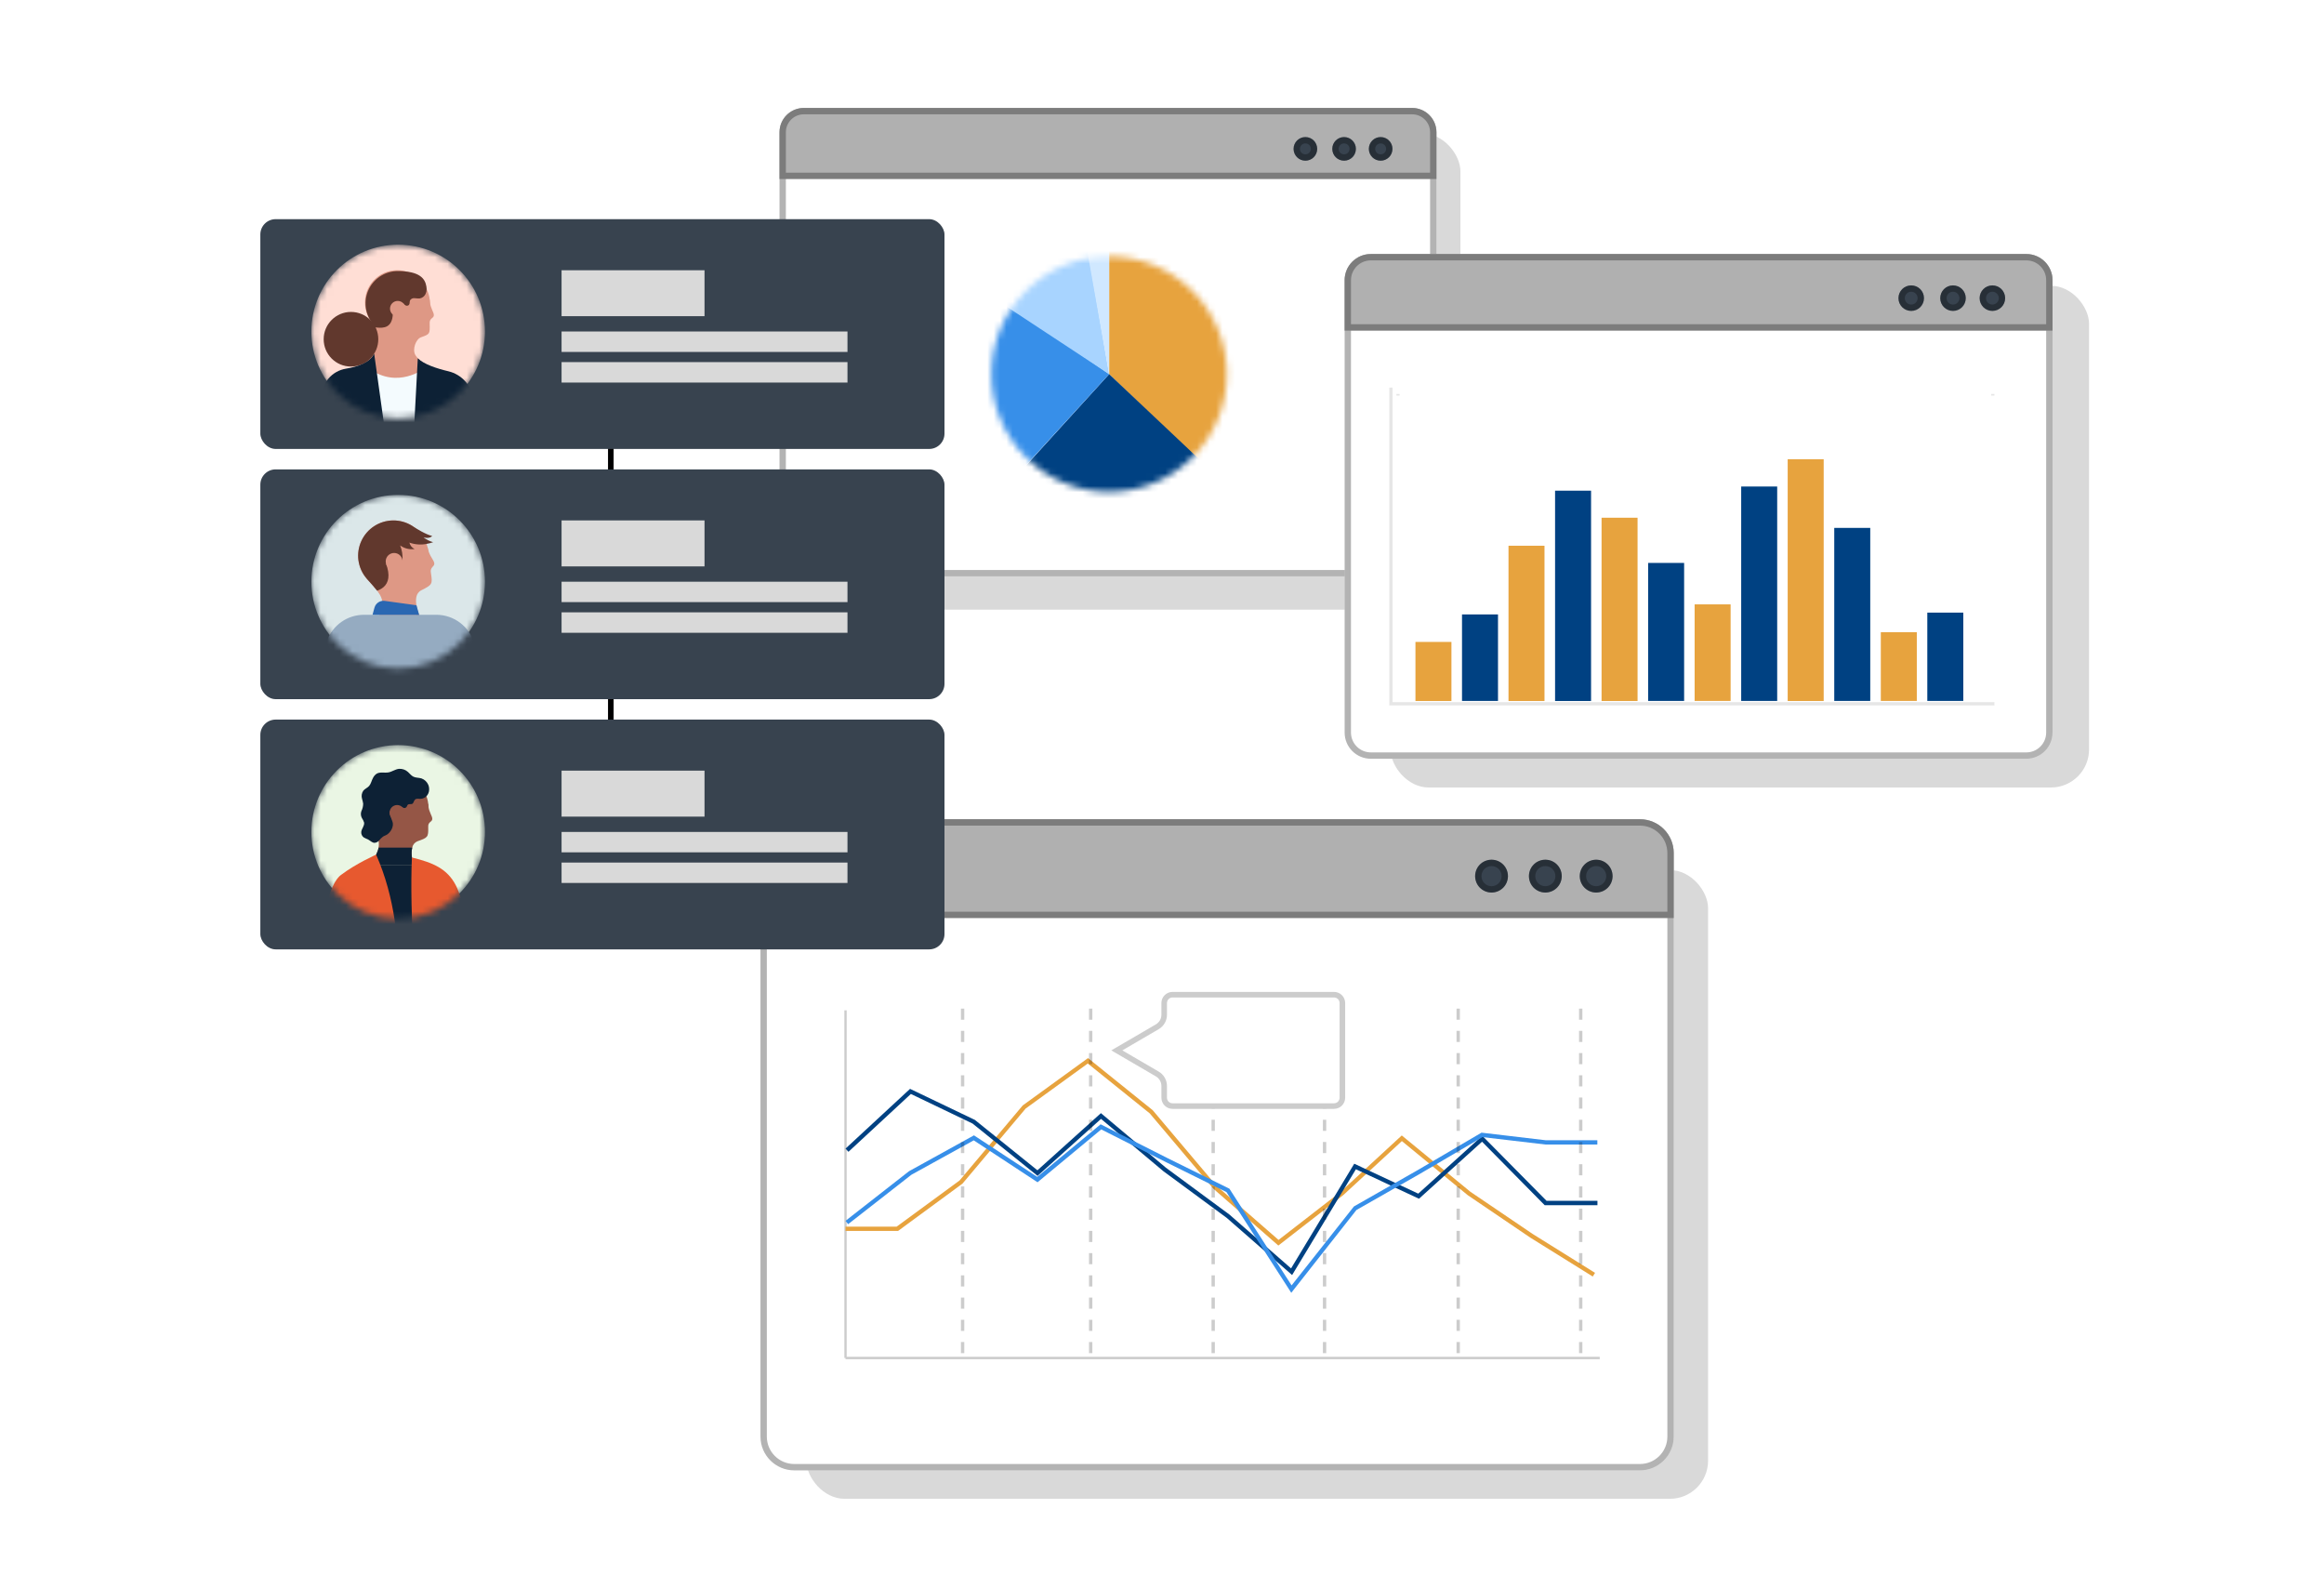 <svg width="366" height="248" viewBox="0 0 366 248" fill="none" xmlns="http://www.w3.org/2000/svg">
<rect x="127" y="137" width="142" height="99" rx="6" fill="#D9D9D9"/>
<rect x="127" y="21" width="103" height="75" rx="6" fill="#D9D9D9"/>
<rect x="219" y="45" width="110" height="79" rx="6" fill="#D9D9D9"/>
<g clip-path="url(#clip0_2751_9064)">
<path d="M126.589 17H222.396C224.508 17 226.221 18.713 226.221 20.825V86.924C226.221 89.037 224.508 90.749 222.396 90.749H126.589C124.477 90.749 122.764 89.037 122.764 86.924V20.825C122.764 18.713 124.477 17 126.589 17Z" fill="white"/>
<path d="M126.589 17.5H222.396C224.232 17.5 225.721 18.989 225.721 20.825V86.924C225.721 88.76 224.232 90.249 222.396 90.249H126.589C124.753 90.249 123.264 88.76 123.264 86.924V20.825C123.264 18.989 124.753 17.5 126.589 17.5Z" stroke="black" stroke-opacity="0.3"/>
<path d="M226.221 20.825C226.221 18.713 224.508 17 222.396 17H126.589C124.477 17 122.764 18.713 122.764 20.825V28.192H226.221V20.825Z" fill="#B0B0B0"/>
<path d="M222.396 17.5C224.232 17.5 225.721 18.989 225.721 20.825V27.692H123.264V20.825C123.264 18.989 124.753 17.5 126.589 17.5H222.396Z" stroke="black" stroke-opacity="0.3"/>
<path d="M207.442 23.442C207.442 24.472 206.612 25.302 205.582 25.302C204.552 25.302 203.722 24.472 203.722 23.442C203.722 22.412 204.552 21.582 205.582 21.582C206.612 21.582 207.442 22.412 207.442 23.442Z" fill="#38434F"/>
<path d="M206.942 23.442C206.942 24.196 206.335 24.802 205.582 24.802C204.828 24.802 204.222 24.196 204.222 23.442C204.222 22.688 204.828 22.082 205.582 22.082C206.335 22.082 206.942 22.688 206.942 23.442Z" stroke="black" stroke-opacity="0.3"/>
<path d="M213.537 23.442C213.537 24.472 212.707 25.302 211.677 25.302C210.647 25.302 209.817 24.472 209.817 23.442C209.817 22.412 210.647 21.582 211.677 21.582C212.707 21.582 213.537 22.412 213.537 23.442Z" fill="#38434F"/>
<path d="M213.037 23.442C213.037 24.196 212.43 24.802 211.677 24.802C210.923 24.802 210.317 24.196 210.317 23.442C210.317 22.688 210.923 22.082 211.677 22.082C212.43 22.082 213.037 22.688 213.037 23.442Z" stroke="black" stroke-opacity="0.3"/>
<path d="M219.295 23.442C219.295 24.472 218.465 25.302 217.435 25.302C216.405 25.302 215.575 24.472 215.575 23.442C215.575 22.412 216.405 21.582 217.435 21.582C218.465 21.582 219.295 22.412 219.295 23.442Z" fill="#38434F"/>
<path d="M218.795 23.442C218.795 24.196 218.189 24.802 217.435 24.802C216.682 24.802 216.075 24.196 216.075 23.442C216.075 22.688 216.682 22.082 217.435 22.082C218.189 22.082 218.795 22.688 218.795 23.442Z" stroke="black" stroke-opacity="0.3"/>
<g clip-path="url(#clip1_2751_9064)">
<mask id="mask0_2751_9064" style="mask-type:luminance" maskUnits="userSpaceOnUse" x="156" y="40" width="38" height="38">
<path d="M187.78 72.017C195.018 64.78 195.018 53.045 187.78 45.807C180.542 38.569 168.808 38.569 161.57 45.807C154.332 53.045 154.332 64.78 161.57 72.017C168.808 79.255 180.542 79.255 187.78 72.017Z" fill="white"/>
</mask>
<g mask="url(#mask0_2751_9064)">
<path d="M174.675 58.912L197.587 80.942V36H174.675V58.912Z" fill="#E7A33E"/>
<path d="M153.824 81.824H197.587V80.547L174.675 58.912L153.824 81.824Z" fill="#004182"/>
<path d="M151.763 81.824H153.741L174.675 58.912L151.763 43.082V81.824Z" fill="#378FE9"/>
<path d="M151.763 43.829L174.675 58.912L170.749 36H151.763V43.829Z" fill="#A8D4FF"/>
<path d="M170.75 36.831L174.675 58.912V36H170.75V36.831Z" fill="#D0E8FF"/>
</g>
</g>
</g>
<g clip-path="url(#clip2_2751_9064)">
<path d="M319.121 40H215.888C213.609 40 211.762 41.847 211.762 44.126V115.348C211.762 117.626 213.609 119.474 215.888 119.474H319.121C321.4 119.474 323.247 117.626 323.247 115.348V44.126C323.247 41.847 321.4 40 319.121 40Z" fill="white"/>
<path d="M215.888 40.5H319.121C321.123 40.5 322.747 42.124 322.747 44.126V115.348C322.747 117.35 321.123 118.974 319.121 118.974H215.888C213.885 118.974 212.262 117.35 212.262 115.348V44.126C212.262 42.124 213.885 40.5 215.888 40.5Z" stroke="black" stroke-opacity="0.3"/>
<path d="M323.247 44.126C323.247 41.846 321.401 40 319.121 40H215.888C213.607 40 211.762 41.846 211.762 44.126V52.059H323.247V44.126Z" fill="#B0B0B0"/>
<path d="M319.121 40.5C321.125 40.5 322.747 42.122 322.747 44.126V51.559H212.262V44.126C212.262 42.122 213.883 40.5 215.888 40.5H319.121Z" stroke="black" stroke-opacity="0.3"/>
<path d="M303.002 46.947C303.002 48.059 302.104 48.957 300.992 48.957C299.881 48.957 298.983 48.059 298.983 46.947C298.983 45.836 299.881 44.938 300.992 44.938C302.104 44.938 303.002 45.836 303.002 46.947Z" fill="#38434F"/>
<path d="M302.502 46.947C302.502 47.783 301.827 48.457 300.992 48.457C300.157 48.457 299.483 47.783 299.483 46.947C299.483 46.112 300.157 45.438 300.992 45.438C301.827 45.438 302.502 46.112 302.502 46.947Z" stroke="black" stroke-opacity="0.3"/>
<path d="M309.582 46.948C309.582 48.059 308.683 48.957 307.572 48.957C306.461 48.957 305.562 48.059 305.562 46.948C305.562 45.837 306.461 44.938 307.572 44.938C308.683 44.938 309.582 45.837 309.582 46.948Z" fill="#38434F"/>
<path d="M309.082 46.948C309.082 47.783 308.407 48.457 307.572 48.457C306.737 48.457 306.062 47.783 306.062 46.948C306.062 46.113 306.737 45.438 307.572 45.438C308.407 45.438 309.082 46.113 309.082 46.948Z" stroke="black" stroke-opacity="0.3"/>
<path d="M315.786 46.948C315.786 48.059 314.888 48.957 313.776 48.957C312.665 48.957 311.767 48.059 311.767 46.948C311.767 45.837 312.665 44.938 313.776 44.938C314.888 44.938 315.786 45.837 315.786 46.948Z" fill="#38434F"/>
<path d="M315.286 46.948C315.286 47.783 314.611 48.457 313.776 48.457C312.941 48.457 312.267 47.783 312.267 46.948C312.267 46.113 312.941 45.438 313.776 45.438C314.611 45.438 315.286 46.113 315.286 46.948Z" stroke="black" stroke-opacity="0.3"/>
<path d="M314.095 111.077H218.798V61.033H219.309V110.566H314.095V111.077Z" fill="#E6E6E6"/>
<path d="M220.423 62.034H219.912V62.289H220.423V62.034Z" fill="#E6E6E6"/>
<path d="M314.096 62.034H313.585V62.289H314.096V62.034Z" fill="#E6E6E6"/>
<path d="M228.583 101.078H222.915V110.382H228.583V101.078Z" fill="#E7A33E"/>
<path d="M235.916 96.748H230.248V110.372H235.916V96.748Z" fill="#004182"/>
<path d="M243.238 85.933H237.57V110.383H243.238V85.933Z" fill="#E7A33E"/>
<path d="M250.572 77.262H244.904V110.382H250.572V77.262Z" fill="#004182"/>
<path d="M257.895 81.521H252.226V110.382H257.895V81.521Z" fill="#E7A33E"/>
<path d="M265.228 88.639H259.56V110.372H265.228V88.639Z" fill="#004182"/>
<path d="M272.55 95.165H266.882V110.372H272.55V95.165Z" fill="#E7A33E"/>
<path d="M279.885 76.608H274.216V110.372H279.885V76.608Z" fill="#004182"/>
<path d="M287.207 72.309H281.538V110.382H287.207V72.309Z" fill="#E7A33E"/>
<path d="M294.54 83.124H288.872V110.372H294.54V83.124Z" fill="#004182"/>
<path d="M301.873 99.546H296.204V110.372H301.873V99.546Z" fill="#E7A33E"/>
<path d="M309.194 96.462H303.526V110.372H309.194V96.462Z" fill="#004182"/>
</g>
<g clip-path="url(#clip3_2751_9064)">
<path d="M125.083 129H258.271C261.208 129 263.589 131.381 263.589 134.317V226.207C263.589 229.143 261.208 231.524 258.271 231.524H125.083C122.146 231.524 119.765 229.143 119.765 226.207V134.317C119.765 131.381 122.146 129 125.083 129Z" fill="white"/>
<path d="M125.083 129.5H258.271C260.931 129.5 263.089 131.657 263.089 134.317V226.207C263.089 228.867 260.931 231.024 258.271 231.024H125.083C122.423 231.024 120.265 228.867 120.265 226.207V134.317C120.265 131.657 122.423 129.5 125.083 129.5Z" stroke="black" stroke-opacity="0.3"/>
<path d="M263.589 134.317C263.589 131.381 261.208 129 258.271 129H125.083C122.146 129 119.765 131.381 119.765 134.317V144.558H263.589V134.317Z" fill="#B0B0B0"/>
<path d="M258.271 129.5C260.931 129.5 263.089 131.657 263.089 134.317V144.058H120.265V134.317C120.265 131.657 122.423 129.5 125.083 129.5H258.271Z" stroke="black" stroke-opacity="0.3"/>
<path d="M237.484 137.956C237.484 139.387 236.33 140.541 234.898 140.541C233.466 140.541 232.312 139.387 232.312 137.956C232.312 136.524 233.466 135.37 234.898 135.37C236.33 135.37 237.484 136.524 237.484 137.956Z" fill="#38434F"/>
<path d="M236.984 137.956C236.984 139.111 236.054 140.041 234.898 140.041C233.742 140.041 232.812 139.111 232.812 137.956C232.812 136.8 233.742 135.87 234.898 135.87C236.054 135.87 236.984 136.8 236.984 137.956Z" stroke="black" stroke-opacity="0.3"/>
<path d="M245.956 137.956C245.956 139.387 244.802 140.541 243.371 140.541C241.939 140.541 240.785 139.387 240.785 137.956C240.785 136.524 241.939 135.37 243.371 135.37C244.802 135.37 245.956 136.524 245.956 137.956Z" fill="#38434F"/>
<path d="M245.456 137.956C245.456 139.111 244.526 140.041 243.371 140.041C242.215 140.041 241.285 139.111 241.285 137.956C241.285 136.8 242.215 135.87 243.371 135.87C244.526 135.87 245.456 136.8 245.456 137.956Z" stroke="black" stroke-opacity="0.3"/>
<path d="M253.962 137.956C253.962 139.387 252.808 140.541 251.376 140.541C249.944 140.541 248.79 139.387 248.79 137.956C248.79 136.524 249.944 135.37 251.376 135.37C252.808 135.37 253.962 136.524 253.962 137.956Z" fill="#38434F"/>
<path d="M253.462 137.956C253.462 139.111 252.532 140.041 251.376 140.041C250.221 140.041 249.29 139.111 249.29 137.956C249.29 136.8 250.221 135.87 251.376 135.87C252.532 135.87 253.462 136.8 253.462 137.956Z" stroke="black" stroke-opacity="0.3"/>
<path d="M251.937 213.645H133.158V214.022H251.937V213.645Z" fill="#CCCCCC"/>
<path d="M133.339 159.089H132.978V213.825H133.339V159.089Z" fill="#CCCCCC"/>
<path d="M250.837 201.003L241.003 194.879L231.153 188.197L220.777 179.677L211.567 188.164L201.323 196.127L191.111 187.196L181.064 175.31L171.312 167.462L161.527 174.554L151.578 186.375L141.432 193.828H133.158V193.155H141.202L151.118 185.882L161.067 174.062L171.345 166.608L181.54 174.817L191.587 186.72L201.355 195.24L211.14 187.655L220.761 178.79L231.563 187.655L241.381 194.305L251.199 200.428L250.837 201.003Z" fill="#E7A33E"/>
<path d="M143.321 171.452L153.533 176.344L163.383 184.274L173.381 175.277L183.609 183.863L193.607 191.235L203.326 199.722L213.275 183.239L223.356 187.951L233.436 178.84L243.565 189.084L251.577 189.084L251.577 189.774L243.27 189.774L233.403 179.775L223.471 188.756L213.538 184.11L203.491 200.773L203.179 200.494L193.181 191.76L183.199 184.405L173.398 176.18L163.399 185.16L163.186 184.98L153.171 176.919L143.452 172.256L133.618 181.368L133.159 180.859L143.321 171.452Z" fill="#004182"/>
<path d="M173.332 177.033L173.529 177.132L183.954 182.402L193.624 187.179L193.673 187.261L203.409 202.398L213.226 189.97L223.224 184.273L233.321 178.347L233.436 178.363L243.434 179.545L251.561 179.545L251.561 180.218L243.401 180.218L233.469 179.052L223.569 184.864L213.62 190.528L203.359 203.564L193.148 187.704L183.659 183.009L173.431 177.838L163.399 186.161L153.352 179.561L143.534 184.979L133.569 192.761L133.159 192.236L143.157 184.421L153.385 178.773L163.35 185.307L173.332 177.033Z" fill="#378FE9"/>
<line x1="151.598" y1="158.817" x2="151.598" y2="214.066" stroke="black" stroke-opacity="0.2" stroke-width="0.526" stroke-dasharray="1.75 1.75"/>
<line x1="171.769" y1="158.817" x2="171.769" y2="214.066" stroke="black" stroke-opacity="0.2" stroke-width="0.526" stroke-dasharray="1.75 1.75"/>
<line x1="191.062" y1="158.817" x2="191.062" y2="214.066" stroke="black" stroke-opacity="0.2" stroke-width="0.526" stroke-dasharray="1.75 1.75"/>
<line x1="208.601" y1="158.817" x2="208.601" y2="214.066" stroke="black" stroke-opacity="0.2" stroke-width="0.526" stroke-dasharray="1.75 1.75"/>
<line x1="229.649" y1="158.817" x2="229.649" y2="214.066" stroke="black" stroke-opacity="0.2" stroke-width="0.526" stroke-dasharray="1.75 1.75"/>
<line x1="248.942" y1="158.817" x2="248.942" y2="214.066" stroke="black" stroke-opacity="0.2" stroke-width="0.526" stroke-dasharray="1.75 1.75"/>
<g filter="url(#filter0_d_2751_9064)">
<path d="M182.03 157.063C182.03 156.094 182.815 155.309 183.784 155.309H209.216C210.185 155.309 210.97 156.094 210.97 157.063V171.972C210.97 172.94 210.185 173.726 209.216 173.726H183.784C182.815 173.726 182.03 172.94 182.03 171.972V170.129C182.03 169.505 181.699 168.928 181.16 168.614L174.137 164.517L181.16 160.421C181.699 160.107 182.03 159.53 182.03 158.906V157.063Z" fill="white"/>
<path d="M183.784 155.748H209.216C209.943 155.748 210.532 156.337 210.532 157.063V171.972C210.532 172.698 209.943 173.287 209.216 173.287H183.784C183.057 173.287 182.468 172.698 182.468 171.972V170.129C182.468 169.349 182.054 168.628 181.381 168.235L175.007 164.517L181.381 160.8C182.054 160.407 182.468 159.686 182.468 158.906V157.063C182.468 156.337 183.057 155.748 183.784 155.748Z" stroke="black" stroke-opacity="0.2" stroke-width="0.877"/>
</g>
</g>
<line x1="96.197" y1="58.881" x2="96.196" y2="142.78" stroke="black" stroke-width="0.883"/>
<g clip-path="url(#clip4_2751_9064)">
<path d="M44.984 15.211H144.76C146.96 15.211 148.744 16.799 148.744 18.756V80.011C148.744 81.969 146.96 83.556 144.76 83.556H44.984C42.784 83.556 41 81.969 41 80.011V18.756C41 16.799 42.784 15.211 44.984 15.211Z" fill="#38434F"/>
<rect x="88.44" y="42.549" width="22.514" height="7.237" fill="#D9D9D9"/>
<rect x="88.44" y="52.198" width="45.027" height="3.216" fill="#D9D9D9"/>
<rect x="88.44" y="57.022" width="45.027" height="3.216" fill="#D9D9D9"/>
<mask id="mask1_2751_9064" style="mask-type:alpha" maskUnits="userSpaceOnUse" x="49" y="38" width="28" height="28">
<circle cx="62.709" cy="52.198" r="13.669" fill="#C4C4C4"/>
</mask>
<g mask="url(#mask1_2751_9064)">
<circle cx="62.709" cy="52.198" r="13.669" fill="#FFDED5"/>
<path d="M68.327 49.629C68.327 50.162 67.601 50.043 67.667 50.963C67.705 52.601 67.705 52.601 66.328 53.102C65.491 53.375 64.9 55.009 65.413 55.902C65.927 56.795 67.395 57.717 67.395 57.717C67.395 57.717 65.944 60.803 62.379 60.803C58.814 60.803 56.546 57.717 56.546 57.717C59.071 55.9 59.934 53.821 58.935 51.522C58.792 51.198 58.624 50.887 58.432 50.59L58.391 50.527L62.105 49.189L67.671 47.182C67.67 47.192 67.67 47.202 67.671 47.212C67.673 47.322 67.681 47.431 67.696 47.541C67.819 48.591 68.327 49.145 68.327 49.629Z" fill="#DE9885"/>
<path d="M67.706 47.756C67.707 48.73 67.427 49.684 66.9 50.503C66.373 51.322 65.621 51.972 64.734 52.374C63.847 52.777 62.863 52.915 61.899 52.773C60.935 52.63 60.033 52.212 59.301 51.57C58.97 51.287 58.678 50.962 58.432 50.602L58.391 50.539C57.987 49.959 57.707 49.301 57.572 48.607C57.436 47.913 57.446 47.199 57.603 46.509C57.759 45.819 58.057 45.169 58.479 44.602C58.9 44.034 59.436 43.56 60.051 43.211C60.666 42.862 61.347 42.645 62.051 42.575C62.754 42.504 63.465 42.581 64.137 42.8C64.809 43.02 65.428 43.377 65.955 43.85C66.481 44.322 66.903 44.9 67.193 45.544C67.449 46.062 67.612 46.621 67.677 47.195C67.678 47.204 67.678 47.214 67.677 47.224C67.679 47.334 67.687 47.444 67.701 47.553C67.704 47.623 67.706 47.684 67.706 47.756Z" fill="#DE9885"/>
<path d="M67.192 45.532C67.192 45.793 67.134 46.051 67.023 46.287C66.937 46.473 66.806 46.635 66.642 46.759C66.478 46.882 66.287 46.964 66.084 46.996C65.813 47 65.542 46.985 65.273 46.95C65.138 46.936 65.001 46.96 64.879 47.019C64.757 47.079 64.653 47.171 64.581 47.287C64.477 47.512 64.564 47.805 64.409 47.998C64.35 48.064 64.272 48.11 64.185 48.131C64.099 48.151 64.008 48.146 63.925 48.114C63.753 48.04 63.608 47.915 63.509 47.756L62.108 49.189L61.866 49.431C61.774 51.558 60.516 51.711 59.296 51.573C59.172 51.573 59.054 51.544 58.93 51.524C58.788 51.201 58.619 50.889 58.427 50.593L58.386 50.53C57.89 49.764 57.61 48.879 57.574 47.967C57.538 47.056 57.749 46.152 58.183 45.349C58.617 44.547 59.259 43.877 60.042 43.408C60.824 42.939 61.719 42.69 62.631 42.686C66.14 42.686 66.948 43.896 67.151 45.106C67.177 45.247 67.191 45.389 67.192 45.532V45.532Z" fill="#61382D"/>
<path d="M62.635 49.809C63.305 49.809 63.848 49.266 63.848 48.596C63.848 47.926 63.305 47.384 62.635 47.384C61.966 47.384 61.423 47.926 61.423 48.596C61.423 49.266 61.966 49.809 62.635 49.809Z" fill="#DE9885"/>
<path d="M55.274 57.717C57.649 57.717 59.575 55.792 59.575 53.417C59.575 51.042 57.649 49.116 55.274 49.116C52.899 49.116 50.974 51.042 50.974 53.417C50.974 55.792 52.899 57.717 55.274 57.717Z" fill="#61382D"/>
<path d="M58.139 58.041C62.617 61.309 66.811 58.041 66.811 58.041V77.985H57.566L58.139 58.041Z" fill="#F4FBFE"/>
<path d="M58.928 55.684C58.279 57.088 56.338 57.746 54.487 58.051C53.397 58.227 52.407 58.791 51.701 59.641C50.995 60.49 50.621 61.567 50.649 62.671L50.985 75.166C51.002 75.821 51.192 76.46 51.534 77.018C51.877 77.577 52.36 78.036 52.936 78.348V78.348L51.968 86.516H62.435L62.011 82.16L63.705 82.946L66.609 77.078L61.587 74.74L58.928 55.684Z" fill="#0D2135"/>
<path d="M65.798 56.413C66.744 57.361 68.799 58.032 70.638 58.467C71.668 58.717 72.597 59.277 73.298 60.071C74 60.866 74.44 61.857 74.559 62.91L75.633 72.237L82.712 68.789L85.192 74.113L76.238 78.59C73.637 80.042 70.759 79.679 70.759 79.679H64.552L65.798 56.413Z" fill="#0D2135"/>
</g>
</g>
<g clip-path="url(#clip5_2751_9064)">
<path d="M44.984 54.61H144.76C146.96 54.61 148.744 56.197 148.744 58.155V119.41C148.744 121.367 146.96 122.955 144.76 122.955H44.984C42.784 122.955 41 121.367 41 119.41V58.155C41 56.197 42.784 54.61 44.984 54.61Z" fill="#38434F"/>
<rect x="88.44" y="81.948" width="22.514" height="7.237" fill="#D9D9D9"/>
<rect x="88.44" y="91.597" width="45.027" height="3.216" fill="#D9D9D9"/>
<rect x="88.44" y="96.421" width="45.027" height="3.216" fill="#D9D9D9"/>
<mask id="mask2_2751_9064" style="mask-type:alpha" maskUnits="userSpaceOnUse" x="49" y="77" width="28" height="29">
<circle cx="62.709" cy="91.597" r="13.669" fill="#C4C4C4"/>
</mask>
<g mask="url(#mask2_2751_9064)">
<circle cx="62.709" cy="91.597" r="13.669" fill="#DBE7E9"/>
<path d="M56.449 88.221C56.589 89.29 57.041 90.295 57.748 91.109L57.846 91.221C58.642 92.095 59.697 92.693 60.856 92.926C62.016 93.159 63.219 93.015 64.291 92.516C65.364 92.017 66.248 91.188 66.816 90.15C67.383 89.113 67.604 87.921 67.447 86.749C67.447 86.669 67.425 86.587 67.407 86.508C67.373 86.385 67.346 86.26 67.327 86.135C67.285 85.965 67.235 85.801 67.179 85.642C66.79 84.532 66.056 83.576 65.085 82.912L65.005 82.86L64.876 82.772C63.982 82.222 62.95 81.936 61.9 81.948C60.85 81.96 59.825 82.269 58.944 82.839C58.062 83.409 57.36 84.217 56.918 85.169C56.477 86.122 56.314 87.18 56.449 88.221V88.221Z" fill="#DE9885"/>
<path d="M59.391 93.01C60.468 94.406 60.643 95.504 59.031 98.126L66.179 97.215C66.179 97.215 64.591 93.842 66.333 92.957C68.075 92.073 68.147 92.004 67.866 90.233C67.665 89.248 68.467 89.269 68.395 88.69C68.326 88.16 67.694 87.647 67.41 86.508C67.376 86.385 67.35 86.26 67.331 86.135L63.391 88.181L63.219 88.269L61.154 89.344L61.019 89.415L57.76 91.107L57.858 91.218C58.467 91.92 58.999 92.484 59.399 93.008L59.391 93.01Z" fill="#DE9885"/>
<path d="M56.45 88.221C56.59 89.29 57.042 90.295 57.75 91.109L57.848 91.221C58.457 91.922 58.989 92.486 59.389 93.01C59.622 92.933 59.846 92.83 60.056 92.701C60.993 92.129 61.459 91.096 61.006 89.418C60.964 89.259 60.858 88.952 60.8 88.782L63.206 88.271L63.384 88.224C63.382 88.21 63.382 88.195 63.384 88.181C63.436 87.397 63.311 86.61 63.018 85.88C63.671 86.362 64.487 86.567 65.29 86.45C65.087 86.353 64.908 86.211 64.767 86.036C64.626 85.86 64.526 85.655 64.475 85.436C65.339 85.75 66.273 85.822 67.175 85.642C67.528 85.586 67.876 85.497 68.213 85.377C67.66 85.222 67.143 84.963 66.688 84.612C67.673 84.893 68.062 84.398 68.062 84.398C67.053 84.157 65.613 83.262 65.081 82.915L65.001 82.862L64.872 82.775C63.977 82.225 62.946 81.939 61.896 81.951C60.846 81.963 59.821 82.271 58.94 82.841C58.058 83.411 57.356 84.219 56.914 85.172C56.472 86.124 56.31 87.182 56.444 88.224L56.45 88.221Z" fill="#61382D"/>
<path d="M62.07 89.725C61.337 89.725 60.743 89.131 60.743 88.398C60.743 87.666 61.337 87.072 62.07 87.072C62.802 87.072 63.396 87.666 63.396 88.398C63.396 89.131 62.802 89.725 62.07 89.725Z" fill="#DE9885"/>
<path d="M51.98 120.543L48.303 115.579C47.867 114.989 47.584 114.301 47.479 113.576C47.373 112.851 47.448 112.111 47.697 111.422L51.501 100.887C51.934 99.69 52.726 98.656 53.769 97.926C54.811 97.195 56.053 96.804 57.326 96.805H68.721C70.092 96.804 71.424 97.26 72.508 98.099C73.592 98.938 74.367 100.113 74.71 101.44L77.707 113.026C77.896 113.756 77.826 114.528 77.51 115.212C77.194 115.896 76.651 116.449 75.973 116.778L74.435 117.522L74.249 120.543H51.98Z" fill="#95ABC1"/>
<path d="M58.668 96.804L58.977 95.677C59.073 95.334 59.29 95.038 59.588 94.843C59.885 94.649 60.243 94.568 60.595 94.617L65.588 95.306L66.009 96.815L58.668 96.804Z" fill="#2A67B2"/>
</g>
</g>
<g clip-path="url(#clip6_2751_9064)">
<path d="M44.984 94.009H144.76C146.96 94.009 148.744 95.596 148.744 97.554V158.809C148.744 160.767 146.96 162.354 144.76 162.354H44.984C42.784 162.354 41 160.767 41 158.809V97.554C41 95.596 42.784 94.009 44.984 94.009Z" fill="#38434F"/>
<rect x="88.44" y="121.347" width="22.514" height="7.237" fill="#D9D9D9"/>
<rect x="88.44" y="130.996" width="45.027" height="3.216" fill="#D9D9D9"/>
<rect x="88.44" y="135.82" width="45.027" height="3.216" fill="#D9D9D9"/>
<mask id="mask3_2751_9064" style="mask-type:alpha" maskUnits="userSpaceOnUse" x="49" y="117" width="28" height="28">
<circle cx="62.709" cy="130.996" r="13.669" fill="#C4C4C4"/>
</mask>
<g mask="url(#mask3_2751_9064)">
<circle cx="62.709" cy="130.996" r="13.669" fill="#EAF6E4"/>
<path d="M62.541 132.053C65.265 132.053 67.474 129.845 67.474 127.121C67.474 124.397 65.265 122.188 62.541 122.188C59.817 122.188 57.608 124.397 57.608 127.121C57.608 129.845 59.817 132.053 62.541 132.053Z" fill="#955646"/>
<path d="M68.081 128.943C68.081 129.463 67.374 129.348 67.438 130.243C67.476 131.834 67.377 131.891 65.764 132.461C65.551 132.542 65.362 132.676 65.215 132.85C65.068 133.024 64.968 133.233 64.924 133.457C64.639 134.523 65.069 136.013 65.121 136.181C65.121 136.186 65.121 136.192 65.121 136.197L62.435 136.181L58.461 136.157H58.225C58.31 136.044 58.392 135.922 58.461 135.823C59.11 134.914 59.497 134.175 59.619 133.468C59.679 133.122 59.679 132.769 59.619 132.423V132.423C59.487 131.667 59.082 130.862 58.409 129.833L61.531 128.708L61.606 128.682L63.711 127.921L67.436 126.579C67.438 126.697 67.447 126.814 67.464 126.93V126.93C67.591 127.947 68.081 128.477 68.081 128.943Z" fill="#955646"/>
<path d="M63.389 127.121C63.433 127.16 63.484 127.19 63.54 127.209C63.596 127.228 63.655 127.236 63.714 127.232C63.772 127.228 63.83 127.212 63.882 127.186C63.935 127.16 63.982 127.123 64.02 127.078C64.107 126.961 64.126 126.796 64.239 126.701C64.423 126.551 64.71 126.68 64.927 126.572C65.162 126.443 65.162 126.075 65.376 125.892C65.591 125.708 65.897 125.786 66.172 125.788C66.396 125.787 66.617 125.733 66.815 125.629C67.014 125.525 67.184 125.374 67.312 125.19C67.424 125.026 67.504 124.842 67.547 124.649C67.624 124.291 67.59 123.918 67.451 123.58C67.35 123.347 67.203 123.137 67.019 122.963C66.834 122.789 66.616 122.655 66.377 122.57C65.958 122.442 65.487 122.489 65.096 122.294C64.762 122.127 64.534 121.807 64.253 121.559C64.059 121.38 63.83 121.243 63.58 121.158C63.329 121.072 63.064 121.041 62.801 121.065C62.233 121.138 61.746 121.519 61.183 121.621C60.552 121.736 59.841 121.503 59.3 121.84C59.067 122.002 58.879 122.221 58.753 122.475C58.518 122.883 58.44 123.398 58.136 123.754C57.88 124.053 57.468 124.192 57.218 124.5C57.091 124.684 57.007 124.894 56.972 125.115C56.937 125.336 56.952 125.562 57.016 125.776C57.095 126.028 57.155 126.285 57.195 126.546C57.192 126.949 57.098 127.346 56.919 127.707C56.852 127.885 56.824 128.075 56.837 128.265C56.85 128.455 56.904 128.639 56.995 128.806C57.141 129.025 57.258 129.263 57.341 129.513C57.43 130.026 56.95 130.471 56.893 130.989C56.877 131.156 56.904 131.324 56.973 131.476C57.041 131.629 57.149 131.762 57.284 131.86C57.505 131.981 57.732 132.089 57.965 132.183C58.311 132.369 58.6 132.71 58.993 132.712C59.136 132.7 59.273 132.658 59.399 132.591C59.524 132.523 59.635 132.431 59.723 132.319C59.901 132.097 60.105 131.897 60.331 131.724C60.486 131.625 60.663 131.568 60.825 131.488C61.515 131.125 62.073 130.134 61.816 129.4C61.477 128.458 61.282 128.164 61.383 127.806C61.484 127.448 63.401 127.125 63.401 127.125L63.389 127.121Z" fill="#0D2135"/>
<path d="M62.54 129.12C63.192 129.12 63.72 128.592 63.72 127.94C63.72 127.289 63.192 126.76 62.54 126.76C61.889 126.76 61.361 127.289 61.361 127.94C61.361 128.592 61.889 129.12 62.54 129.12Z" fill="#955646"/>
<path d="M66.701 136.181H58.465V157.827H66.701V136.181Z" fill="#0D2135"/>
<path d="M65.121 136.181H58.465V135.82C59.115 134.912 59.501 134.172 59.624 133.466H64.924C64.634 134.523 65.07 136.014 65.121 136.181Z" fill="#0D2135"/>
<path d="M59.235 134.577C65.255 148.132 61.665 164.062 61.665 164.062H52.37C49.102 149.179 51.277 139.592 53.695 137.772C56.113 135.952 59.235 134.577 59.235 134.577Z" fill="#E7592F"/>
<path d="M64.869 135.024C64.475 143.854 65.575 157.827 65.575 157.827L69.914 157.815L76.462 164.471L80.959 160.857L73.465 153.363C73.702 138.952 71.607 136.649 64.869 135.024Z" fill="#E7592F"/>
</g>
</g>
<defs>
<filter id="filter0_d_2751_9064" x="174.137" y="155.309" width="37.71" height="19.293" filterUnits="userSpaceOnUse" color-interpolation-filters="sRGB">
<feFlood flood-opacity="0" result="BackgroundImageFix"/>
<feColorMatrix in="SourceAlpha" type="matrix" values="0 0 0 0 0 0 0 0 0 0 0 0 0 0 0 0 0 0 127 0" result="hardAlpha"/>
<feOffset dx="0.877" dy="0.877"/>
<feComposite in2="hardAlpha" operator="out"/>
<feColorMatrix type="matrix" values="0 0 0 0 0 0 0 0 0 0 0 0 0 0 0 0 0 0 0.25 0"/>
<feBlend mode="normal" in2="BackgroundImageFix" result="effect1_dropShadow_2751_9064"/>
<feBlend mode="normal" in="SourceGraphic" in2="effect1_dropShadow_2751_9064" result="shape"/>
</filter>
<clipPath id="clip0_2751_9064">
<rect width="103.457" height="73.749" fill="white" transform="translate(122.764 17)"/>
</clipPath>
<clipPath id="clip1_2751_9064">
<rect width="45.824" height="45.824" fill="white" transform="translate(151.764 36)"/>
</clipPath>
<clipPath id="clip2_2751_9064">
<rect width="111.485" height="79.473" fill="white" transform="translate(211.764 40)"/>
</clipPath>
<clipPath id="clip3_2751_9064">
<rect width="143.824" height="102.525" fill="white" transform="translate(119.764 129)"/>
</clipPath>
<clipPath id="clip4_2751_9064">
<rect x="41" y="34.509" width="107.744" height="36.183" rx="2.412" fill="white"/>
</clipPath>
<clipPath id="clip5_2751_9064">
<rect x="41" y="73.908" width="107.744" height="36.183" rx="2.412" fill="white"/>
</clipPath>
<clipPath id="clip6_2751_9064">
<rect x="41" y="113.307" width="107.744" height="36.183" rx="2.412" fill="white"/>
</clipPath>
</defs>
</svg>
